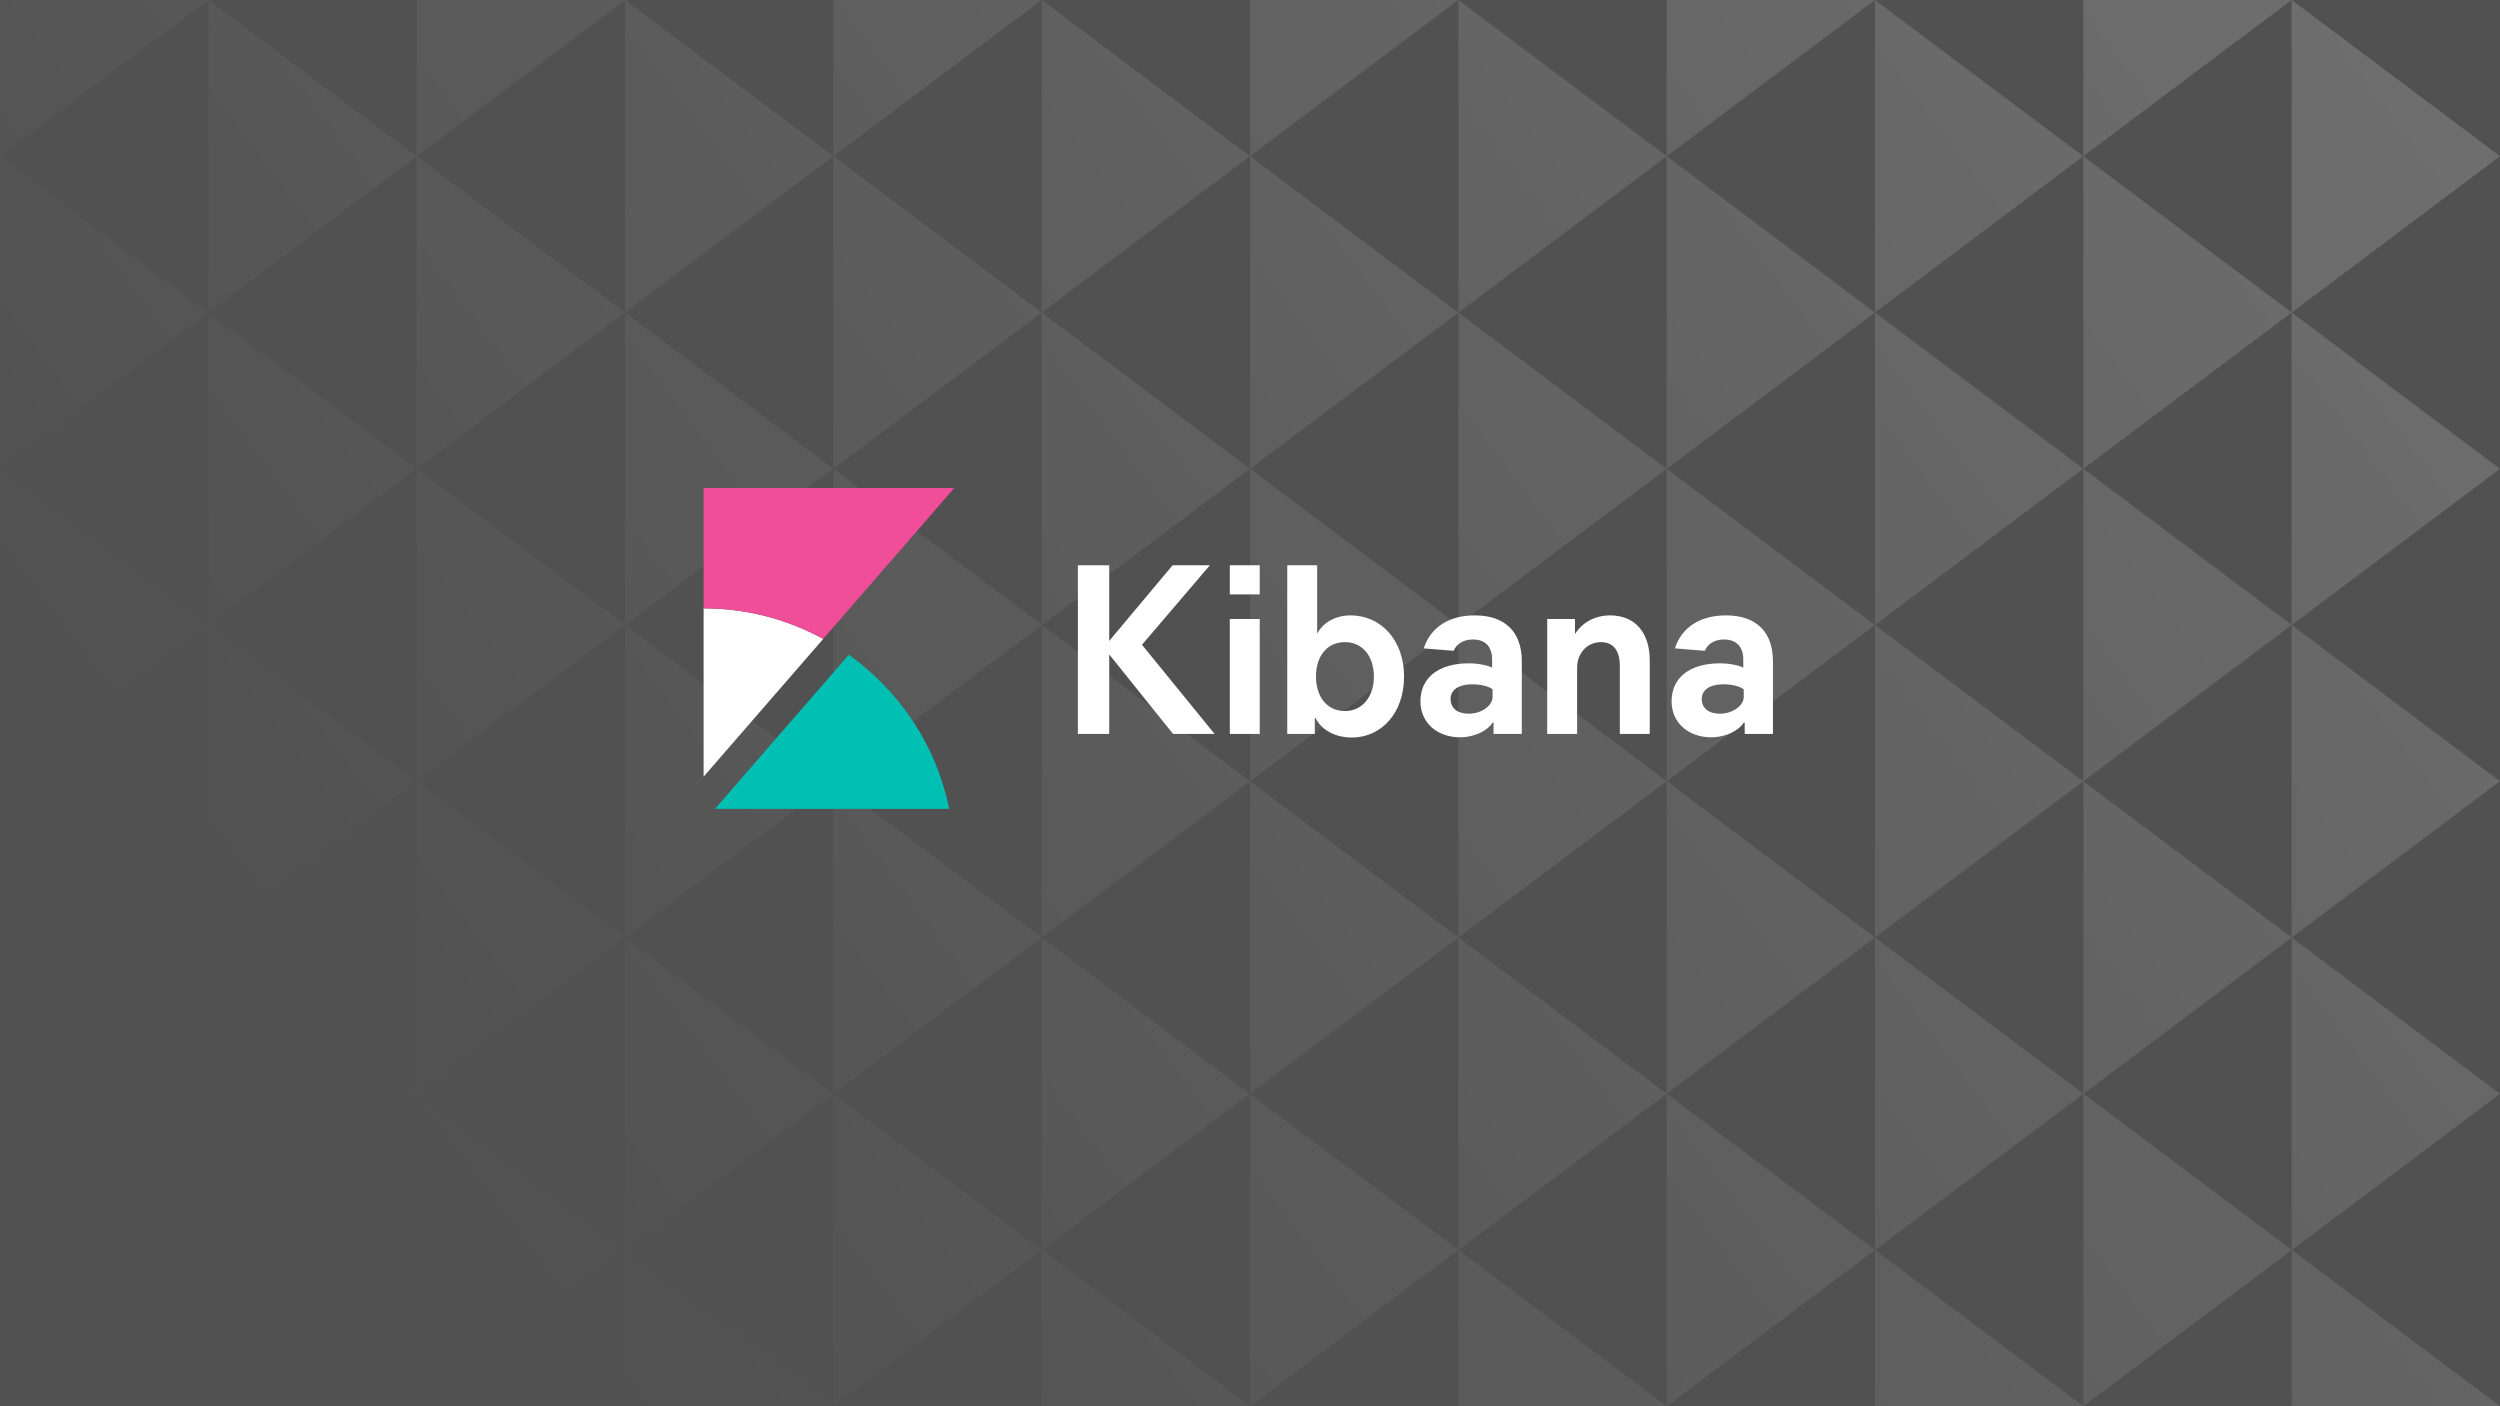 <svg width="1920" height="1080" viewBox="0 0 1920 1080" fill="none" xmlns="http://www.w3.org/2000/svg">
<rect x="0" y="0" width="1920" height="1080" fill="#333333" stroke="none"/>
<g clip-path="url(#clip0_12_168)">
<rect width="1920" height="1080" fill="#515151"/>
<g opacity="0.7">
<path d="M160 240L0 120V360L160 240Z" fill="url(#paint0_linear_12_168)"/>
<path d="M160 480L0 360V600L160 480Z" fill="url(#paint1_linear_12_168)"/>
<path d="M160 720L0 600V840L160 720Z" fill="url(#paint2_linear_12_168)"/>
<path d="M160 960L0 840V1080L160 960Z" fill="url(#paint3_linear_12_168)"/>
<path d="M160 3.05176e-05L0 0V120L160 3.05176e-05Z" fill="url(#paint4_linear_12_168)"/>
<path d="M480 240L320 120V360L480 240Z" fill="url(#paint5_linear_12_168)"/>
<path d="M480 480L320 360V600L480 480Z" fill="url(#paint6_linear_12_168)"/>
<path d="M480 720L320 600V840L480 720Z" fill="url(#paint7_linear_12_168)"/>
<path d="M480 960L320 840V1080L480 960Z" fill="url(#paint8_linear_12_168)"/>
<path d="M480 3.05176e-05L320 0V120L480 3.05176e-05Z" fill="url(#paint9_linear_12_168)"/>
<path d="M800 240L640 120V360L800 240Z" fill="url(#paint10_linear_12_168)"/>
<path d="M800 480L640 360V600L800 480Z" fill="url(#paint11_linear_12_168)"/>
<path d="M800 720L640 600V840L800 720Z" fill="url(#paint12_linear_12_168)"/>
<path d="M800 960L640 840V1080L800 960Z" fill="url(#paint13_linear_12_168)"/>
<path d="M800 3.05176e-05L640 0V120L800 3.05176e-05Z" fill="url(#paint14_linear_12_168)"/>
<path d="M1120 240L960 120V360L1120 240Z" fill="url(#paint15_linear_12_168)"/>
<path d="M1120 480L960 360V600L1120 480Z" fill="url(#paint16_linear_12_168)"/>
<path d="M1120 720L960 600V840L1120 720Z" fill="url(#paint17_linear_12_168)"/>
<path d="M1120 960L960 840V1080L1120 960Z" fill="url(#paint18_linear_12_168)"/>
<path d="M1120 3.05176e-05L960 0V120L1120 3.05176e-05Z" fill="url(#paint19_linear_12_168)"/>
<path d="M1440 240L1280 120V360L1440 240Z" fill="url(#paint20_linear_12_168)"/>
<path d="M1440 480L1280 360V600L1440 480Z" fill="url(#paint21_linear_12_168)"/>
<path d="M1440 720L1280 600V840L1440 720Z" fill="url(#paint22_linear_12_168)"/>
<path d="M1440 960L1280 840V1080L1440 960Z" fill="url(#paint23_linear_12_168)"/>
<path d="M1440 3.05176e-05L1280 0V120L1440 3.05176e-05Z" fill="url(#paint24_linear_12_168)"/>
<path d="M1760 240L1600 120V360L1760 240Z" fill="url(#paint25_linear_12_168)"/>
<path d="M1760 480L1600 360V600L1760 480Z" fill="url(#paint26_linear_12_168)"/>
<path d="M1760 720L1600 600V840L1760 720Z" fill="url(#paint27_linear_12_168)"/>
<path d="M1760 960L1600 840V1080L1760 960Z" fill="url(#paint28_linear_12_168)"/>
<path d="M1760 3.05176e-05L1600 0V120L1760 3.05176e-05Z" fill="url(#paint29_linear_12_168)"/>
<path d="M320 840L160 960V720L320 840Z" fill="url(#paint30_linear_12_168)"/>
<path d="M320 600L160 720V480L320 600Z" fill="url(#paint31_linear_12_168)"/>
<path d="M320 360L160 480V240L320 360Z" fill="url(#paint32_linear_12_168)"/>
<path d="M320 120L160 240V3.05176e-05L320 120Z" fill="url(#paint33_linear_12_168)"/>
<path d="M320 1080H160V960L320 1080Z" fill="url(#paint34_linear_12_168)"/>
<path d="M640 840L480 960V720L640 840Z" fill="url(#paint35_linear_12_168)"/>
<path d="M640 600L480 720V480L640 600Z" fill="url(#paint36_linear_12_168)"/>
<path d="M640 360L480 480V240L640 360Z" fill="url(#paint37_linear_12_168)"/>
<path d="M640 120L480 240V3.05176e-05L640 120Z" fill="url(#paint38_linear_12_168)"/>
<path d="M640 1080H480V960L640 1080Z" fill="url(#paint39_linear_12_168)"/>
<path d="M960 840L800 960V720L960 840Z" fill="url(#paint40_linear_12_168)"/>
<path d="M960 600L800 720V480L960 600Z" fill="url(#paint41_linear_12_168)"/>
<path d="M960 360L800 480V240L960 360Z" fill="url(#paint42_linear_12_168)"/>
<path d="M960 120L800 240V3.05176e-05L960 120Z" fill="url(#paint43_linear_12_168)"/>
<path d="M960 1080H800V960L960 1080Z" fill="url(#paint44_linear_12_168)"/>
<path d="M1280 840L1120 960V720L1280 840Z" fill="url(#paint45_linear_12_168)"/>
<path d="M1280 600L1120 720V480L1280 600Z" fill="url(#paint46_linear_12_168)"/>
<path d="M1280 360L1120 480V240L1280 360Z" fill="url(#paint47_linear_12_168)"/>
<path d="M1280 120L1120 240V3.05176e-05L1280 120Z" fill="url(#paint48_linear_12_168)"/>
<path d="M1280 1080H1120V960L1280 1080Z" fill="url(#paint49_linear_12_168)"/>
<path d="M1600 840L1440 960V720L1600 840Z" fill="url(#paint50_linear_12_168)"/>
<path d="M1600 600L1440 720V480L1600 600Z" fill="url(#paint51_linear_12_168)"/>
<path d="M1600 360L1440 480V240L1600 360Z" fill="url(#paint52_linear_12_168)"/>
<path d="M1600 120L1440 240V3.05176e-05L1600 120Z" fill="url(#paint53_linear_12_168)"/>
<path d="M1600 1080H1440V960L1600 1080Z" fill="url(#paint54_linear_12_168)"/>
<path d="M1920 840L1760 960V720L1920 840Z" fill="url(#paint55_linear_12_168)"/>
<path d="M1920 600L1760 720V480L1920 600Z" fill="url(#paint56_linear_12_168)"/>
<path d="M1920 360L1760 480V240L1920 360Z" fill="url(#paint57_linear_12_168)"/>
<path d="M1920 120L1760 240V3.05176e-05L1920 120Z" fill="url(#paint58_linear_12_168)"/>
<path d="M1920 1080H1760V960L1920 1080Z" fill="url(#paint59_linear_12_168)"/>
</g>
<g clip-path="url(#clip1_12_168)">
<path fill-rule="evenodd" clip-rule="evenodd" d="M540.375 467.203V596.463L632.25 490.664C604.93 475.781 573.677 467.203 540.375 467.203Z" fill="white"/>
<path fill-rule="evenodd" clip-rule="evenodd" d="M540.375 374.812V467.203C573.677 467.203 604.93 475.781 632.25 490.663L732.858 374.812H540.375Z" fill="#F04E98"/>
<path fill-rule="evenodd" clip-rule="evenodd" d="M651.898 502.832L557.6 611.424L549.119 621.188H728.995C719.127 572.561 690.903 530.618 651.898 502.832Z" fill="#00BFB3"/>
<path d="M851.878 563.662V502.594L900.92 563.662H932.825L877.037 495.192L929.179 434.125H900.555L851.878 492.231V434.125H827.812V563.662H851.878ZM967.464 456.516V434.125H944.493V456.516H967.464ZM967.464 563.662V475.392H944.493V563.662H967.464ZM1038.02 566.438C1060.99 566.438 1078.31 547.562 1078.31 519.619C1078.31 491.306 1060.26 472.616 1037.29 472.616C1024.71 472.616 1015.59 478.908 1011.58 486.68V434.125H988.613V563.662H1009.76V551.448H1010.31C1015.78 562.181 1027.63 566.438 1038.02 566.438ZM1032.91 546.082C1019.06 546.082 1010.67 534.979 1010.67 519.619C1010.67 504.075 1019.06 493.157 1032.91 493.157C1046.77 493.157 1055.16 504.445 1055.16 519.619C1055.16 534.423 1046.77 546.082 1032.91 546.082ZM1121.34 566.252C1131.73 566.252 1142.12 561.626 1146.31 554.964H1147.04V563.662H1168.74V507.776C1168.74 485.199 1155.79 472.616 1132.64 472.616C1112.77 472.616 1098.55 481.869 1093.44 497.968L1116.41 499.819C1118.42 495.007 1123.34 491.121 1131.18 491.121C1140.48 491.121 1145.95 496.673 1145.95 506.295V512.772C1143.03 511.107 1135.56 509.441 1128.08 509.441C1104.93 509.441 1090.89 520.359 1090.89 538.68C1090.89 554.779 1103.47 566.252 1121.34 566.252ZM1127.9 548.117C1119.15 548.117 1114.04 543.676 1114.04 536.829C1114.04 529.982 1120.06 525.541 1130.63 525.541C1137.38 525.541 1143.76 527.206 1146.31 529.427V535.164C1146.31 542.011 1137.74 548.117 1127.9 548.117ZM1211.22 563.662V512.957C1211.22 501.114 1219.42 493.157 1229.45 493.157C1238.75 493.157 1244.03 499.263 1244.03 511.477V563.662H1267V507.221C1267 485.385 1255.34 472.616 1236.56 472.616C1224.53 472.616 1214.86 478.538 1209.94 486.495H1209.58V475.392H1188.25V563.662H1211.22ZM1314.22 566.252C1324.62 566.252 1335.01 561.626 1339.2 554.964H1339.93V563.662H1361.62V507.776C1361.62 485.199 1348.68 472.616 1325.53 472.616C1305.65 472.616 1291.43 481.869 1286.33 497.968L1309.3 499.819C1311.31 495.007 1316.23 491.121 1324.07 491.121C1333.37 491.121 1338.84 496.673 1338.84 506.295V512.772C1335.92 511.107 1328.44 509.441 1320.97 509.441C1297.82 509.441 1283.78 520.359 1283.78 538.68C1283.78 554.779 1296.36 566.252 1314.22 566.252ZM1320.79 548.117C1312.04 548.117 1306.93 543.676 1306.93 536.829C1306.93 529.982 1312.95 525.541 1323.52 525.541C1330.27 525.541 1336.65 527.206 1339.2 529.427V535.164C1339.2 542.011 1330.63 548.117 1320.79 548.117Z" fill="white"/>
</g>
</g>
<defs>
<linearGradient id="paint0_linear_12_168" x1="480" y1="1080" x2="1920" y2="-7.21216e-05" gradientUnits="userSpaceOnUse">
<stop stop-color="white" stop-opacity="0"/>
<stop offset="1" stop-color="white" stop-opacity="0.25"/>
</linearGradient>
<linearGradient id="paint1_linear_12_168" x1="480" y1="1080" x2="1920" y2="-7.21216e-05" gradientUnits="userSpaceOnUse">
<stop stop-color="white" stop-opacity="0"/>
<stop offset="1" stop-color="white" stop-opacity="0.25"/>
</linearGradient>
<linearGradient id="paint2_linear_12_168" x1="480" y1="1080" x2="1920" y2="-7.21216e-05" gradientUnits="userSpaceOnUse">
<stop stop-color="white" stop-opacity="0"/>
<stop offset="1" stop-color="white" stop-opacity="0.25"/>
</linearGradient>
<linearGradient id="paint3_linear_12_168" x1="480" y1="1080" x2="1920" y2="-7.21216e-05" gradientUnits="userSpaceOnUse">
<stop stop-color="white" stop-opacity="0"/>
<stop offset="1" stop-color="white" stop-opacity="0.25"/>
</linearGradient>
<linearGradient id="paint4_linear_12_168" x1="480" y1="1080" x2="1920" y2="-7.21216e-05" gradientUnits="userSpaceOnUse">
<stop stop-color="white" stop-opacity="0"/>
<stop offset="1" stop-color="white" stop-opacity="0.25"/>
</linearGradient>
<linearGradient id="paint5_linear_12_168" x1="480" y1="1080" x2="1920" y2="-7.21216e-05" gradientUnits="userSpaceOnUse">
<stop stop-color="white" stop-opacity="0"/>
<stop offset="1" stop-color="white" stop-opacity="0.25"/>
</linearGradient>
<linearGradient id="paint6_linear_12_168" x1="480" y1="1080" x2="1920" y2="-7.21216e-05" gradientUnits="userSpaceOnUse">
<stop stop-color="white" stop-opacity="0"/>
<stop offset="1" stop-color="white" stop-opacity="0.25"/>
</linearGradient>
<linearGradient id="paint7_linear_12_168" x1="480" y1="1080" x2="1920" y2="-7.21216e-05" gradientUnits="userSpaceOnUse">
<stop stop-color="white" stop-opacity="0"/>
<stop offset="1" stop-color="white" stop-opacity="0.25"/>
</linearGradient>
<linearGradient id="paint8_linear_12_168" x1="480" y1="1080" x2="1920" y2="-7.21216e-05" gradientUnits="userSpaceOnUse">
<stop stop-color="white" stop-opacity="0"/>
<stop offset="1" stop-color="white" stop-opacity="0.25"/>
</linearGradient>
<linearGradient id="paint9_linear_12_168" x1="480" y1="1080" x2="1920" y2="-7.21216e-05" gradientUnits="userSpaceOnUse">
<stop stop-color="white" stop-opacity="0"/>
<stop offset="1" stop-color="white" stop-opacity="0.25"/>
</linearGradient>
<linearGradient id="paint10_linear_12_168" x1="480" y1="1080" x2="1920" y2="-7.21216e-05" gradientUnits="userSpaceOnUse">
<stop stop-color="white" stop-opacity="0"/>
<stop offset="1" stop-color="white" stop-opacity="0.25"/>
</linearGradient>
<linearGradient id="paint11_linear_12_168" x1="480" y1="1080" x2="1920" y2="-7.21216e-05" gradientUnits="userSpaceOnUse">
<stop stop-color="white" stop-opacity="0"/>
<stop offset="1" stop-color="white" stop-opacity="0.25"/>
</linearGradient>
<linearGradient id="paint12_linear_12_168" x1="480" y1="1080" x2="1920" y2="-7.21216e-05" gradientUnits="userSpaceOnUse">
<stop stop-color="white" stop-opacity="0"/>
<stop offset="1" stop-color="white" stop-opacity="0.25"/>
</linearGradient>
<linearGradient id="paint13_linear_12_168" x1="480" y1="1080" x2="1920" y2="-7.21216e-05" gradientUnits="userSpaceOnUse">
<stop stop-color="white" stop-opacity="0"/>
<stop offset="1" stop-color="white" stop-opacity="0.25"/>
</linearGradient>
<linearGradient id="paint14_linear_12_168" x1="480" y1="1080" x2="1920" y2="-7.21216e-05" gradientUnits="userSpaceOnUse">
<stop stop-color="white" stop-opacity="0"/>
<stop offset="1" stop-color="white" stop-opacity="0.25"/>
</linearGradient>
<linearGradient id="paint15_linear_12_168" x1="480" y1="1080" x2="1920" y2="-7.21216e-05" gradientUnits="userSpaceOnUse">
<stop stop-color="white" stop-opacity="0"/>
<stop offset="1" stop-color="white" stop-opacity="0.25"/>
</linearGradient>
<linearGradient id="paint16_linear_12_168" x1="480" y1="1080" x2="1920" y2="-7.21216e-05" gradientUnits="userSpaceOnUse">
<stop stop-color="white" stop-opacity="0"/>
<stop offset="1" stop-color="white" stop-opacity="0.25"/>
</linearGradient>
<linearGradient id="paint17_linear_12_168" x1="480" y1="1080" x2="1920" y2="-7.21216e-05" gradientUnits="userSpaceOnUse">
<stop stop-color="white" stop-opacity="0"/>
<stop offset="1" stop-color="white" stop-opacity="0.25"/>
</linearGradient>
<linearGradient id="paint18_linear_12_168" x1="480" y1="1080" x2="1920" y2="-7.21216e-05" gradientUnits="userSpaceOnUse">
<stop stop-color="white" stop-opacity="0"/>
<stop offset="1" stop-color="white" stop-opacity="0.25"/>
</linearGradient>
<linearGradient id="paint19_linear_12_168" x1="480" y1="1080" x2="1920" y2="-7.21216e-05" gradientUnits="userSpaceOnUse">
<stop stop-color="white" stop-opacity="0"/>
<stop offset="1" stop-color="white" stop-opacity="0.25"/>
</linearGradient>
<linearGradient id="paint20_linear_12_168" x1="480" y1="1080" x2="1920" y2="-7.21216e-05" gradientUnits="userSpaceOnUse">
<stop stop-color="white" stop-opacity="0"/>
<stop offset="1" stop-color="white" stop-opacity="0.25"/>
</linearGradient>
<linearGradient id="paint21_linear_12_168" x1="480" y1="1080" x2="1920" y2="-7.21216e-05" gradientUnits="userSpaceOnUse">
<stop stop-color="white" stop-opacity="0"/>
<stop offset="1" stop-color="white" stop-opacity="0.25"/>
</linearGradient>
<linearGradient id="paint22_linear_12_168" x1="480" y1="1080" x2="1920" y2="-7.21216e-05" gradientUnits="userSpaceOnUse">
<stop stop-color="white" stop-opacity="0"/>
<stop offset="1" stop-color="white" stop-opacity="0.25"/>
</linearGradient>
<linearGradient id="paint23_linear_12_168" x1="480" y1="1080" x2="1920" y2="-7.21216e-05" gradientUnits="userSpaceOnUse">
<stop stop-color="white" stop-opacity="0"/>
<stop offset="1" stop-color="white" stop-opacity="0.25"/>
</linearGradient>
<linearGradient id="paint24_linear_12_168" x1="480" y1="1080" x2="1920" y2="-7.21216e-05" gradientUnits="userSpaceOnUse">
<stop stop-color="white" stop-opacity="0"/>
<stop offset="1" stop-color="white" stop-opacity="0.25"/>
</linearGradient>
<linearGradient id="paint25_linear_12_168" x1="480" y1="1080" x2="1920" y2="-7.21216e-05" gradientUnits="userSpaceOnUse">
<stop stop-color="white" stop-opacity="0"/>
<stop offset="1" stop-color="white" stop-opacity="0.25"/>
</linearGradient>
<linearGradient id="paint26_linear_12_168" x1="480" y1="1080" x2="1920" y2="-7.21216e-05" gradientUnits="userSpaceOnUse">
<stop stop-color="white" stop-opacity="0"/>
<stop offset="1" stop-color="white" stop-opacity="0.25"/>
</linearGradient>
<linearGradient id="paint27_linear_12_168" x1="480" y1="1080" x2="1920" y2="-7.21216e-05" gradientUnits="userSpaceOnUse">
<stop stop-color="white" stop-opacity="0"/>
<stop offset="1" stop-color="white" stop-opacity="0.25"/>
</linearGradient>
<linearGradient id="paint28_linear_12_168" x1="480" y1="1080" x2="1920" y2="-7.21216e-05" gradientUnits="userSpaceOnUse">
<stop stop-color="white" stop-opacity="0"/>
<stop offset="1" stop-color="white" stop-opacity="0.25"/>
</linearGradient>
<linearGradient id="paint29_linear_12_168" x1="480" y1="1080" x2="1920" y2="-7.21216e-05" gradientUnits="userSpaceOnUse">
<stop stop-color="white" stop-opacity="0"/>
<stop offset="1" stop-color="white" stop-opacity="0.25"/>
</linearGradient>
<linearGradient id="paint30_linear_12_168" x1="480" y1="1080" x2="1920" y2="-7.21216e-05" gradientUnits="userSpaceOnUse">
<stop stop-color="white" stop-opacity="0"/>
<stop offset="1" stop-color="white" stop-opacity="0.25"/>
</linearGradient>
<linearGradient id="paint31_linear_12_168" x1="480" y1="1080" x2="1920" y2="-7.21216e-05" gradientUnits="userSpaceOnUse">
<stop stop-color="white" stop-opacity="0"/>
<stop offset="1" stop-color="white" stop-opacity="0.25"/>
</linearGradient>
<linearGradient id="paint32_linear_12_168" x1="480" y1="1080" x2="1920" y2="-7.21216e-05" gradientUnits="userSpaceOnUse">
<stop stop-color="white" stop-opacity="0"/>
<stop offset="1" stop-color="white" stop-opacity="0.25"/>
</linearGradient>
<linearGradient id="paint33_linear_12_168" x1="480" y1="1080" x2="1920" y2="-7.21216e-05" gradientUnits="userSpaceOnUse">
<stop stop-color="white" stop-opacity="0"/>
<stop offset="1" stop-color="white" stop-opacity="0.25"/>
</linearGradient>
<linearGradient id="paint34_linear_12_168" x1="480" y1="1080" x2="1920" y2="-7.21216e-05" gradientUnits="userSpaceOnUse">
<stop stop-color="white" stop-opacity="0"/>
<stop offset="1" stop-color="white" stop-opacity="0.25"/>
</linearGradient>
<linearGradient id="paint35_linear_12_168" x1="480" y1="1080" x2="1920" y2="-7.21216e-05" gradientUnits="userSpaceOnUse">
<stop stop-color="white" stop-opacity="0"/>
<stop offset="1" stop-color="white" stop-opacity="0.25"/>
</linearGradient>
<linearGradient id="paint36_linear_12_168" x1="480" y1="1080" x2="1920" y2="-7.21216e-05" gradientUnits="userSpaceOnUse">
<stop stop-color="white" stop-opacity="0"/>
<stop offset="1" stop-color="white" stop-opacity="0.25"/>
</linearGradient>
<linearGradient id="paint37_linear_12_168" x1="480" y1="1080" x2="1920" y2="-7.21216e-05" gradientUnits="userSpaceOnUse">
<stop stop-color="white" stop-opacity="0"/>
<stop offset="1" stop-color="white" stop-opacity="0.25"/>
</linearGradient>
<linearGradient id="paint38_linear_12_168" x1="480" y1="1080" x2="1920" y2="-7.21216e-05" gradientUnits="userSpaceOnUse">
<stop stop-color="white" stop-opacity="0"/>
<stop offset="1" stop-color="white" stop-opacity="0.25"/>
</linearGradient>
<linearGradient id="paint39_linear_12_168" x1="480" y1="1080" x2="1920" y2="-7.21216e-05" gradientUnits="userSpaceOnUse">
<stop stop-color="white" stop-opacity="0"/>
<stop offset="1" stop-color="white" stop-opacity="0.25"/>
</linearGradient>
<linearGradient id="paint40_linear_12_168" x1="480" y1="1080" x2="1920" y2="-7.21216e-05" gradientUnits="userSpaceOnUse">
<stop stop-color="white" stop-opacity="0"/>
<stop offset="1" stop-color="white" stop-opacity="0.25"/>
</linearGradient>
<linearGradient id="paint41_linear_12_168" x1="480" y1="1080" x2="1920" y2="-7.21216e-05" gradientUnits="userSpaceOnUse">
<stop stop-color="white" stop-opacity="0"/>
<stop offset="1" stop-color="white" stop-opacity="0.25"/>
</linearGradient>
<linearGradient id="paint42_linear_12_168" x1="480" y1="1080" x2="1920" y2="-7.21216e-05" gradientUnits="userSpaceOnUse">
<stop stop-color="white" stop-opacity="0"/>
<stop offset="1" stop-color="white" stop-opacity="0.25"/>
</linearGradient>
<linearGradient id="paint43_linear_12_168" x1="480" y1="1080" x2="1920" y2="-7.21216e-05" gradientUnits="userSpaceOnUse">
<stop stop-color="white" stop-opacity="0"/>
<stop offset="1" stop-color="white" stop-opacity="0.25"/>
</linearGradient>
<linearGradient id="paint44_linear_12_168" x1="480" y1="1080" x2="1920" y2="-7.21216e-05" gradientUnits="userSpaceOnUse">
<stop stop-color="white" stop-opacity="0"/>
<stop offset="1" stop-color="white" stop-opacity="0.25"/>
</linearGradient>
<linearGradient id="paint45_linear_12_168" x1="480" y1="1080" x2="1920" y2="-7.21216e-05" gradientUnits="userSpaceOnUse">
<stop stop-color="white" stop-opacity="0"/>
<stop offset="1" stop-color="white" stop-opacity="0.25"/>
</linearGradient>
<linearGradient id="paint46_linear_12_168" x1="480" y1="1080" x2="1920" y2="-7.21216e-05" gradientUnits="userSpaceOnUse">
<stop stop-color="white" stop-opacity="0"/>
<stop offset="1" stop-color="white" stop-opacity="0.25"/>
</linearGradient>
<linearGradient id="paint47_linear_12_168" x1="480" y1="1080" x2="1920" y2="-7.21216e-05" gradientUnits="userSpaceOnUse">
<stop stop-color="white" stop-opacity="0"/>
<stop offset="1" stop-color="white" stop-opacity="0.25"/>
</linearGradient>
<linearGradient id="paint48_linear_12_168" x1="480" y1="1080" x2="1920" y2="-7.21216e-05" gradientUnits="userSpaceOnUse">
<stop stop-color="white" stop-opacity="0"/>
<stop offset="1" stop-color="white" stop-opacity="0.25"/>
</linearGradient>
<linearGradient id="paint49_linear_12_168" x1="480" y1="1080" x2="1920" y2="-7.21216e-05" gradientUnits="userSpaceOnUse">
<stop stop-color="white" stop-opacity="0"/>
<stop offset="1" stop-color="white" stop-opacity="0.25"/>
</linearGradient>
<linearGradient id="paint50_linear_12_168" x1="480" y1="1080" x2="1920" y2="-7.21216e-05" gradientUnits="userSpaceOnUse">
<stop stop-color="white" stop-opacity="0"/>
<stop offset="1" stop-color="white" stop-opacity="0.25"/>
</linearGradient>
<linearGradient id="paint51_linear_12_168" x1="480" y1="1080" x2="1920" y2="-7.21216e-05" gradientUnits="userSpaceOnUse">
<stop stop-color="white" stop-opacity="0"/>
<stop offset="1" stop-color="white" stop-opacity="0.25"/>
</linearGradient>
<linearGradient id="paint52_linear_12_168" x1="480" y1="1080" x2="1920" y2="-7.21216e-05" gradientUnits="userSpaceOnUse">
<stop stop-color="white" stop-opacity="0"/>
<stop offset="1" stop-color="white" stop-opacity="0.25"/>
</linearGradient>
<linearGradient id="paint53_linear_12_168" x1="480" y1="1080" x2="1920" y2="-7.21216e-05" gradientUnits="userSpaceOnUse">
<stop stop-color="white" stop-opacity="0"/>
<stop offset="1" stop-color="white" stop-opacity="0.25"/>
</linearGradient>
<linearGradient id="paint54_linear_12_168" x1="480" y1="1080" x2="1920" y2="-7.21216e-05" gradientUnits="userSpaceOnUse">
<stop stop-color="white" stop-opacity="0"/>
<stop offset="1" stop-color="white" stop-opacity="0.25"/>
</linearGradient>
<linearGradient id="paint55_linear_12_168" x1="480" y1="1080" x2="1920" y2="-7.21216e-05" gradientUnits="userSpaceOnUse">
<stop stop-color="white" stop-opacity="0"/>
<stop offset="1" stop-color="white" stop-opacity="0.25"/>
</linearGradient>
<linearGradient id="paint56_linear_12_168" x1="480" y1="1080" x2="1920" y2="-7.21216e-05" gradientUnits="userSpaceOnUse">
<stop stop-color="white" stop-opacity="0"/>
<stop offset="1" stop-color="white" stop-opacity="0.25"/>
</linearGradient>
<linearGradient id="paint57_linear_12_168" x1="480" y1="1080" x2="1920" y2="-7.21216e-05" gradientUnits="userSpaceOnUse">
<stop stop-color="white" stop-opacity="0"/>
<stop offset="1" stop-color="white" stop-opacity="0.25"/>
</linearGradient>
<linearGradient id="paint58_linear_12_168" x1="480" y1="1080" x2="1920" y2="-7.21216e-05" gradientUnits="userSpaceOnUse">
<stop stop-color="white" stop-opacity="0"/>
<stop offset="1" stop-color="white" stop-opacity="0.25"/>
</linearGradient>
<linearGradient id="paint59_linear_12_168" x1="480" y1="1080" x2="1920" y2="-7.21216e-05" gradientUnits="userSpaceOnUse">
<stop stop-color="white" stop-opacity="0"/>
<stop offset="1" stop-color="white" stop-opacity="0.25"/>
</linearGradient>
<clipPath id="clip0_12_168">
<rect width="1920" height="1080" fill="white"/>
</clipPath>
<clipPath id="clip1_12_168">
<rect width="876" height="292" fill="white" transform="translate(513 352)"/>
</clipPath>
</defs>
</svg>
